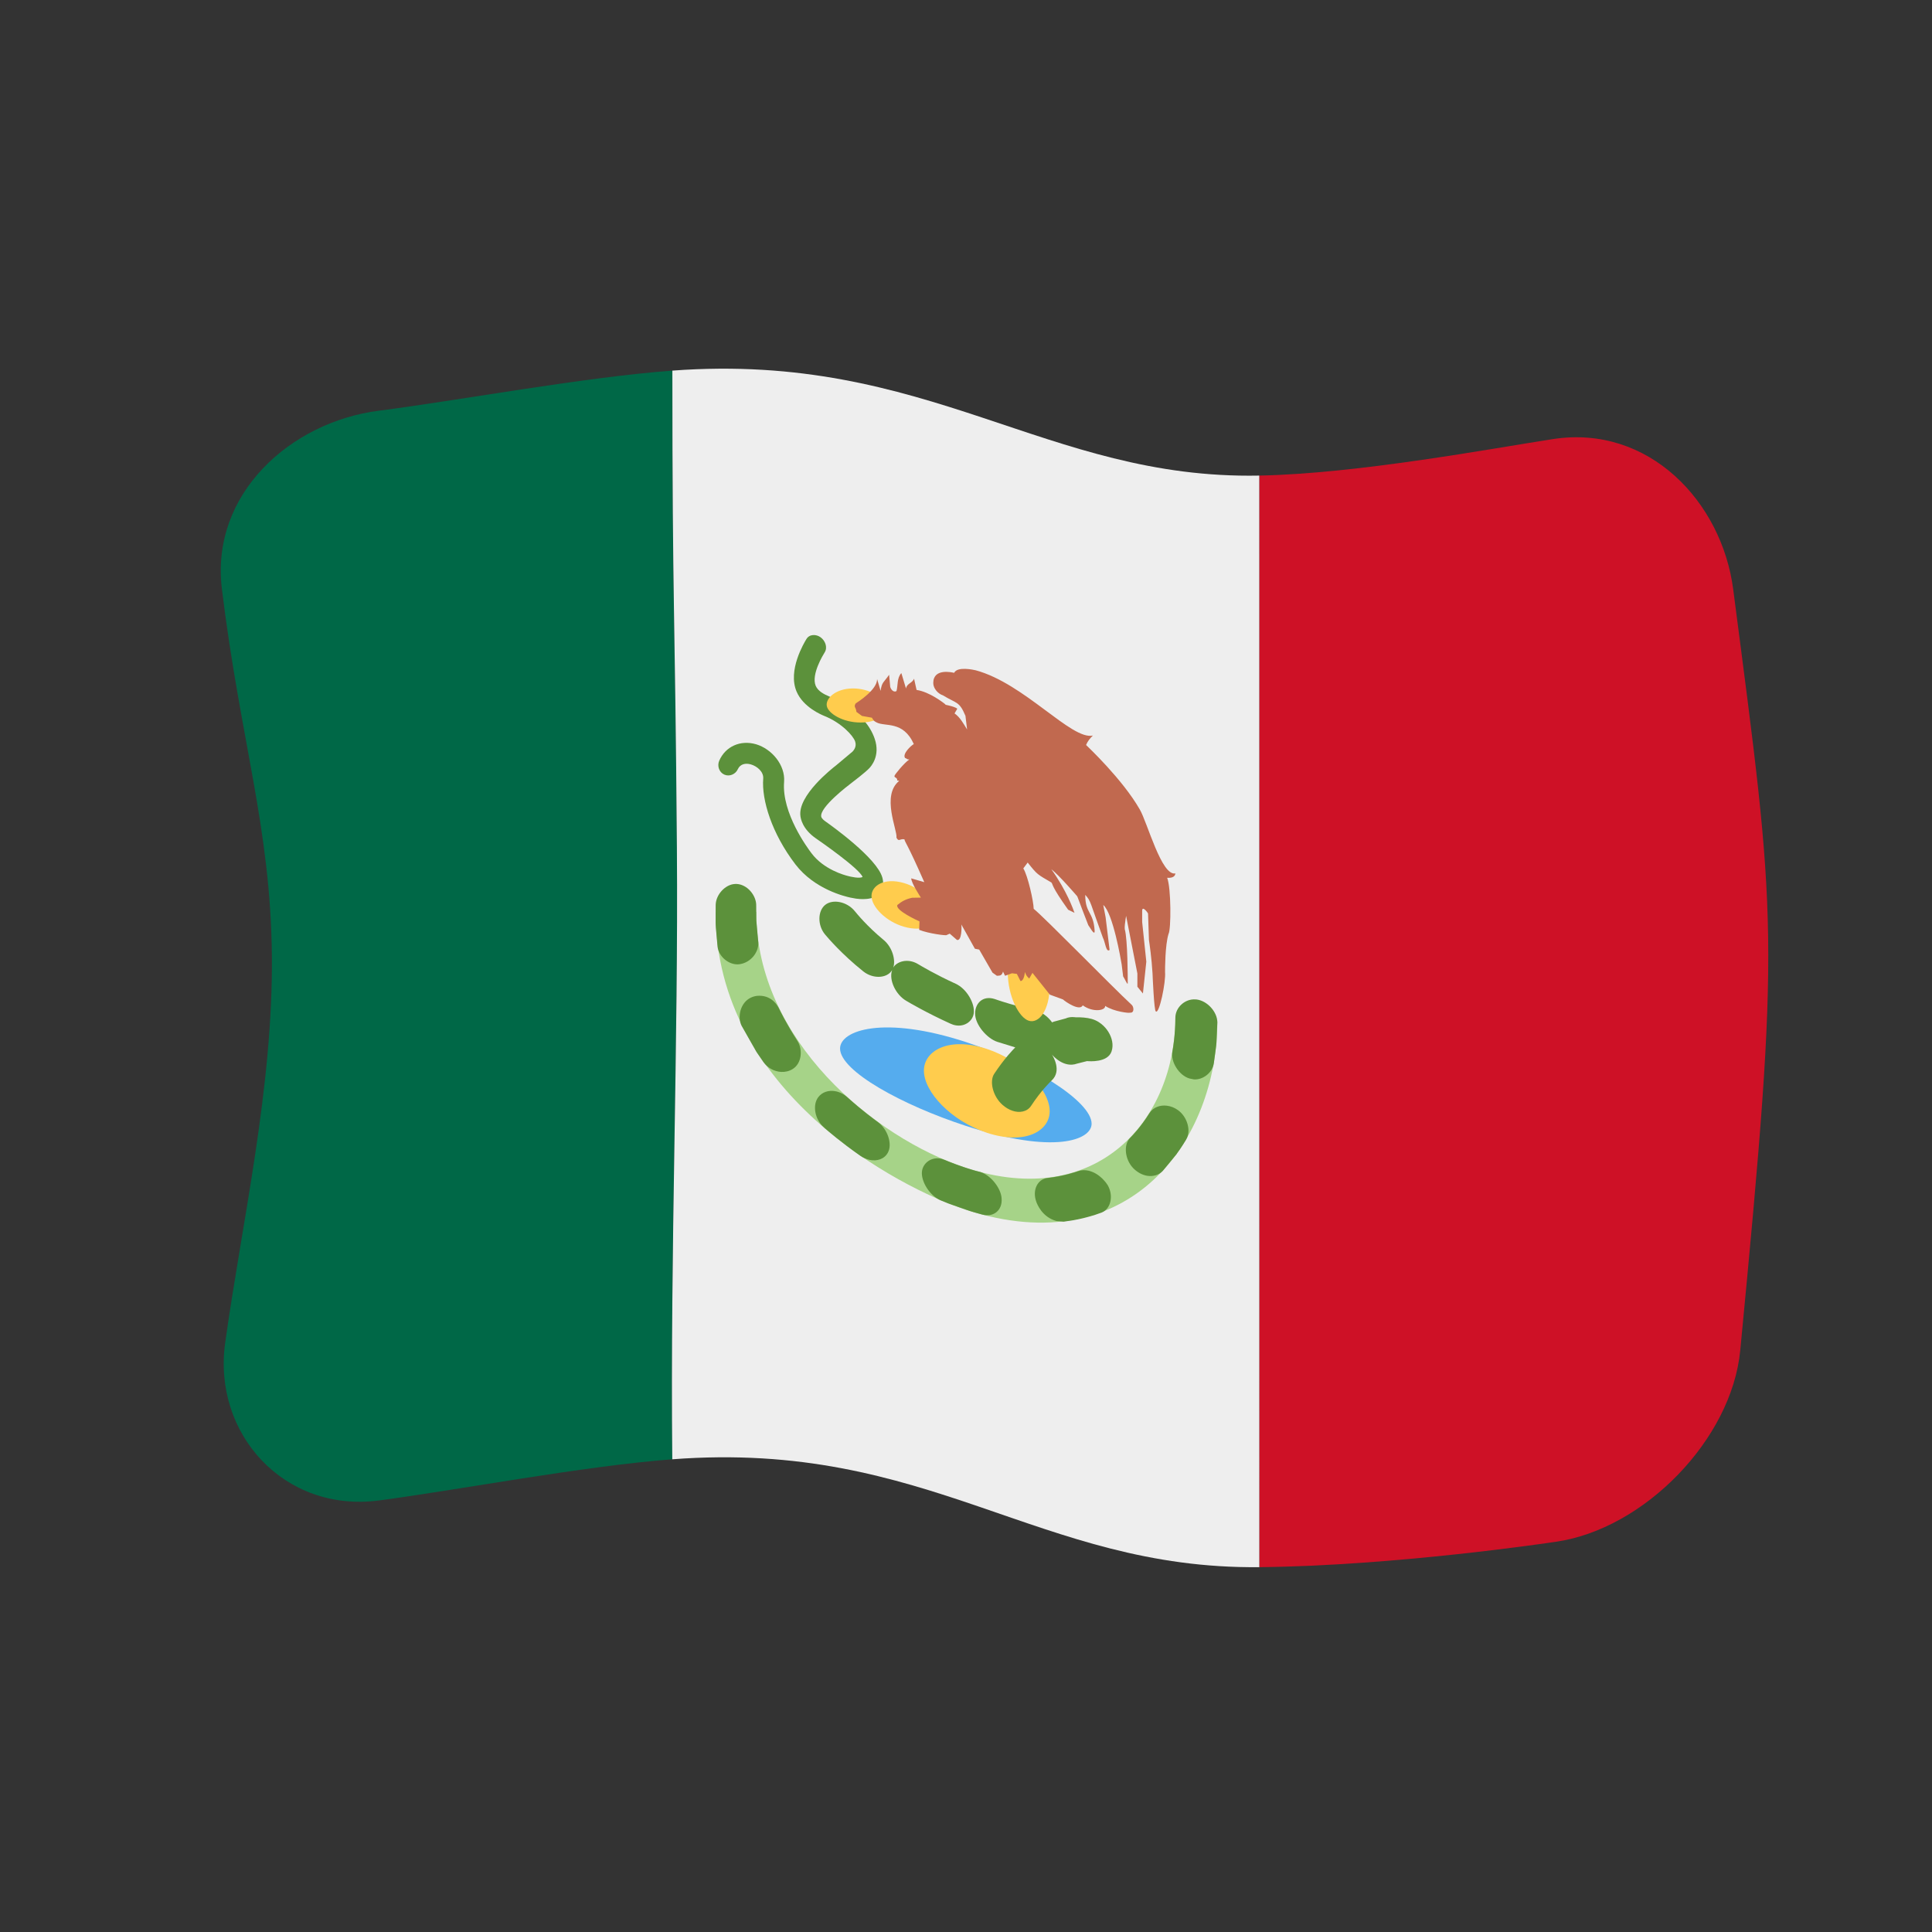<?xml version="1.0" encoding="UTF-8" standalone="no"?>
<!DOCTYPE svg PUBLIC "-//W3C//DTD SVG 1.1//EN" "http://www.w3.org/Graphics/SVG/1.1/DTD/svg11.dtd">
<svg width="100%" height="100%" viewBox="0 0 512 512" version="1.1" xmlns="http://www.w3.org/2000/svg" xmlns:xlink="http://www.w3.org/1999/xlink" xml:space="preserve" xmlns:serif="http://www.serif.com/" style="fill-rule:evenodd;clip-rule:evenodd;stroke-linejoin:round;stroke-miterlimit:2;">
    <rect x="0" y="0" width="512" height="512" fill="#333333" stroke="none"/>
    <g transform="matrix(1.116,-4.03717e-17,4.03717e-17,1.116,-13.969,-19.111)">
        <g transform="matrix(11.111,-2.35563e-31,0,11.111,-2371.15,-2417.74)">
            <g>
                <g transform="matrix(0.896,3.24196e-17,-3.24196e-17,0.896,219.046,223.655)">
                    <path d="M4,4.757C1.899,5.025 -0.023,6.737 0.255,9.01C0.697,12.631 1.416,14.687 1.447,17.745C1.48,20.89 0.734,24.117 0.333,26.993C0.032,29.153 1.734,31.048 4.002,30.751C5.824,30.512 8.869,29.931 10.998,29.769C10.948,24.724 11.144,19.893 11.108,15.182C11.065,9.477 11,9.494 11,3.801C8.878,3.959 5.852,4.521 4,4.757Z" style="fill:rgb(0,104,71);fill-rule:nonzero;"/>
                </g>
                <g transform="matrix(0.896,3.24196e-17,-3.24196e-17,0.896,219.046,223.655)">
                    <path d="M32,5.435C30.514,5.665 27.333,6.26 24.999,6.305C25,14.984 25,23.663 25,32.342C28.254,32.308 31.901,31.761 32.069,31.737C34.172,31.438 36.268,29.3 36.472,27.17C37.437,17.129 37.336,16.966 36.304,9.019C36.033,6.93 34.291,5.079 32,5.435Z" style="fill:rgb(206,17,38);fill-rule:nonzero;"/>
                </g>
                <g transform="matrix(0.896,3.24196e-17,-3.24196e-17,0.896,219.046,223.655)">
                    <path d="M11,3.801C17.121,3.347 19.908,6.404 24.999,6.305C25,14.984 25,23.663 25,32.342C19.723,32.397 17.134,29.302 10.998,29.769C10.948,24.724 11.144,19.893 11.108,15.182C11.065,9.477 11,9.494 11,3.801Z" style="fill:rgb(238,238,238);fill-rule:nonzero;"/>
                </g>
                <g transform="matrix(0.896,3.24196e-17,-3.24196e-17,0.896,219.046,223.655)">
                    <path d="M22.999,19.211C22.999,21.679 21.134,23.839 18,22.816C15.816,22.103 13,19.767 13,16.711C12.923,16.708 12.593,16.695 12.032,16.72C12.03,21.002 16.39,23.291 18,23.816C21.931,25.099 23.999,22.139 23.999,19.323L22.999,19.211Z" style="fill:rgb(166,211,136);fill-rule:nonzero;"/>
                </g>
                <g transform="matrix(0.896,3.24196e-17,-3.24196e-17,0.896,219.046,223.655)">
                    <path d="M13.543,19.016C13.523,18.976 13.395,18.712 13.075,18.712C13.004,18.711 12.934,18.727 12.87,18.758C12.62,18.878 12.546,19.22 12.651,19.428L12.947,19.949L12.947,19.95L12.951,19.956L12.951,19.957L12.959,19.968L12.959,19.969L12.963,19.977L12.967,19.983L12.967,19.984L12.97,19.989L12.97,19.991L12.977,20.003L12.978,20.005L12.985,20.015L12.986,20.018L12.989,20.023L12.99,20.024L12.992,20.028L12.996,20.036L13,20.043L13.007,20.053L13.007,20.054L13.012,20.061L13.012,20.062L13.173,20.296C13.27,20.432 13.428,20.519 13.594,20.529C13.691,20.534 13.788,20.512 13.87,20.46C14.086,20.327 14.121,19.991 13.973,19.774C13.717,19.374 13.573,19.079 13.543,19.016ZM13.046,17.4L13.003,16.921L13,16.565C13.007,16.324 12.786,16.049 12.519,16.045L12.485,16.047C12.266,16.06 12.039,16.293 12.033,16.546L12.032,16.856L12.032,16.946L12.032,16.951L12.032,16.979L12.033,16.982L12.032,16.984L12.032,16.987L12.033,16.989L12.033,17.018L12.034,17.021L12.034,17.032L12.035,17.051L12.036,17.06L12.036,17.071L12.078,17.545C12.109,17.783 12.346,17.974 12.568,17.963L12.614,17.958C12.871,17.918 13.083,17.665 13.046,17.4ZM18.34,22.914L18.334,22.913L18.21,22.881C17.843,22.774 17.555,22.653 17.5,22.63L17.429,22.605C17.191,22.539 16.974,22.697 16.953,22.907C16.929,23.138 17.135,23.482 17.4,23.593L17.525,23.643L17.529,23.646L17.531,23.645L17.534,23.647L17.536,23.648L17.542,23.651L17.548,23.653L17.551,23.655L17.552,23.655L17.558,23.656L17.561,23.658L17.566,23.66L17.577,23.665L17.59,23.669L17.596,23.672L17.609,23.676L18.068,23.837L18.107,23.85L18.114,23.851L18.12,23.854L18.135,23.859L18.14,23.86L18.159,23.866L18.165,23.867L18.166,23.867L18.171,23.87L18.172,23.869L18.178,23.872L18.179,23.872L18.184,23.873L18.192,23.876L18.198,23.877L18.204,23.879L18.205,23.88L18.211,23.881L18.218,23.883L18.223,23.884L18.243,23.891L18.248,23.891L18.252,23.892L18.256,23.893L18.26,23.895L18.265,23.897L18.269,23.897L18.274,23.899L18.401,23.934C18.665,23.999 18.871,23.827 18.854,23.557C18.847,23.312 18.596,22.989 18.34,22.914ZM15.901,21.724C15.841,21.68 15.526,21.452 15.177,21.137C15.092,21.06 14.988,21.005 14.874,20.987C14.727,20.963 14.574,21.009 14.481,21.13C14.336,21.318 14.398,21.664 14.611,21.847L14.612,21.848L14.618,21.853L14.624,21.86L14.63,21.865L14.636,21.871C14.701,21.927 15.03,22.212 15.478,22.526C15.547,22.575 15.625,22.61 15.708,22.628C15.875,22.663 16.057,22.612 16.141,22.453C16.253,22.248 16.133,21.892 15.901,21.724ZM20.931,22.886C20.849,22.867 20.762,22.867 20.683,22.895C20.626,22.915 20.33,23.016 19.949,23.059C19.71,23.084 19.578,23.35 19.682,23.63C19.7,23.679 19.817,23.992 20.162,24.086L20.335,24.101L20.469,24.081L20.471,24.082L20.477,24.08L20.483,24.078L20.487,24.08L20.491,24.079L20.493,24.077L20.499,24.078L20.501,24.077L20.504,24.076L20.517,24.074L20.526,24.073L20.533,24.071L20.539,24.07L20.541,24.071L20.555,24.068L20.562,24.066L20.568,24.065L20.569,24.064L20.576,24.065L20.585,24.063L20.589,24.061L20.591,24.061L20.597,24.059L20.605,24.059L20.611,24.057L20.612,24.058L20.619,24.056L20.62,24.055L20.641,24.052L20.655,24.048L20.663,24.048L20.669,24.046L20.67,24.047L20.684,24.043L20.684,24.042L20.69,24.041L20.691,24.042L20.713,24.036L20.72,24.036L20.741,24.03L20.742,24.03L20.749,24.031L20.755,24.027L20.769,24.024L20.769,24.023L20.783,24.021L20.784,24.022L20.791,24.02L20.792,24.019L20.797,24.017L20.798,24.018L20.805,24.016L20.811,24.014L20.813,24.015L20.819,24.013L20.819,24.012L20.826,24.011L20.827,24.01L20.833,24.009L20.833,24.008L20.839,24.007L20.841,24.007L20.845,24.005L20.848,24.005L20.862,24.001L20.868,24.001L20.869,24L20.877,23.998L20.881,23.996L20.891,23.994L20.895,23.992L20.898,23.992L20.902,23.991L20.905,23.99L20.909,23.989L20.915,23.987L20.918,23.985L20.927,23.985L20.929,23.984L20.933,23.983L20.937,23.981L20.943,23.98L20.95,23.977L20.955,23.977L20.957,23.976L20.961,23.975L20.967,23.973L20.971,23.972L20.975,23.97L20.977,23.969L20.985,23.969L20.985,23.968L20.989,23.967L20.996,23.964L21.005,23.962L21.005,23.961L21.017,23.959L21.025,23.956L21.045,23.95L21.046,23.951L21.236,23.885C21.45,23.804 21.532,23.499 21.387,23.235C21.363,23.197 21.206,22.953 20.931,22.886ZM23.501,18.801L23.477,18.8C23.227,18.781 22.999,18.992 22.998,19.233C22.998,19.645 22.938,19.986 22.926,20.05C22.884,20.288 23.083,20.611 23.334,20.686L23.44,20.707C23.653,20.723 23.876,20.551 23.913,20.336L23.913,20.331L23.915,20.327L23.914,20.325L23.915,20.323L23.915,20.321L23.916,20.319L23.916,20.316L23.917,20.314L23.917,20.305L23.919,20.301L23.919,20.295L23.971,19.908L23.97,19.907L23.971,19.904L23.971,19.903L23.972,19.899L23.972,19.888L23.974,19.885L23.974,19.884L23.973,19.881L23.973,19.879L23.974,19.876L23.974,19.872L23.976,19.871L23.974,19.868L23.974,19.864L23.976,19.861L23.976,19.842L23.978,19.839L23.978,19.838L23.999,19.345C23.999,19.099 23.76,18.831 23.501,18.801ZM23.058,21.439C22.981,21.384 22.89,21.346 22.795,21.335C22.634,21.314 22.467,21.373 22.378,21.515C22.17,21.849 21.958,22.064 21.915,22.106C21.756,22.271 21.794,22.621 21.995,22.827C22.086,22.919 22.2,22.986 22.328,23.007C22.463,23.028 22.604,22.991 22.698,22.89L23.028,22.489L23.039,22.471L23.04,22.47L23.044,22.465L23.044,22.464L23.048,22.457L23.052,22.452L23.053,22.453L23.057,22.448L23.057,22.447L23.06,22.44L23.062,22.439L23.066,22.434L23.066,22.433L23.069,22.428L23.07,22.428L23.074,22.422L23.077,22.416L23.08,22.414L23.082,22.409L23.084,22.41L23.086,22.404L23.087,22.402L23.091,22.399L23.095,22.392L23.096,22.389L23.1,22.387L23.102,22.384L23.102,22.38L23.105,22.379L23.109,22.372L23.112,22.367L23.114,22.365L23.116,22.361L23.122,22.353L23.125,22.349L23.126,22.346L23.132,22.338L23.134,22.334L23.142,22.324L23.142,22.321L23.147,22.315L23.15,22.312L23.15,22.309L23.154,22.305L23.154,22.302L23.157,22.298L23.159,22.297L23.166,22.287L23.166,22.285L23.17,22.28L23.172,22.277L23.173,22.275L23.176,22.271L23.178,22.267L23.18,22.265L23.182,22.261L23.184,22.259L23.186,22.254L23.188,22.253L23.19,22.247L23.192,22.246L23.194,22.243L23.196,22.241L23.198,22.236L23.2,22.234L23.202,22.229L23.202,22.227L23.206,22.222L23.207,22.22L23.211,22.216L23.211,22.215L23.214,22.209L23.216,22.208L23.218,22.202L23.218,22.201L23.223,22.197L23.226,22.191L23.226,22.19L23.23,22.183L23.232,22.183L23.257,22.139C23.38,21.933 23.281,21.596 23.058,21.439Z" style="fill:rgb(92,145,59);fill-rule:nonzero;"/>
                </g>
                <g transform="matrix(0.896,3.24196e-17,-3.24196e-17,0.896,219.046,223.655)">
                    <path d="M18,19.816C19.541,20.319 21,21.228 21,21.765C21,22.151 20.118,22.507 18,21.816C16.487,21.322 15,20.511 15,19.971C15,19.535 16.038,19.175 18,19.816Z" style="fill:rgb(85,172,238);"/>
                </g>
                <g transform="matrix(0.896,3.24196e-17,-3.24196e-17,0.896,219.046,223.655)">
                    <path d="M18.5,19.98C19.347,20.26 20,20.956 20,21.467C20,21.939 19.414,22.282 18.5,21.98C17.651,21.7 17,21.009 17,20.498C17,20.026 17.588,19.679 18.5,19.98Z" style="fill:rgb(255,204,77);"/>
                </g>
                <g transform="matrix(0.896,3.24196e-17,-3.24196e-17,0.896,219.046,223.655)">
                    <path d="M19.117,21.457C19.029,21.429 18.947,21.378 18.878,21.318C18.643,21.113 18.558,20.752 18.677,20.574C18.92,20.207 19.133,19.99 19.179,19.944L18.749,19.811C18.504,19.73 18.221,19.405 18.221,19.136C18.221,18.892 18.406,18.697 18.693,18.792L18.775,18.82C18.843,18.843 19.192,18.958 19.647,19.062C19.813,19.097 19.959,19.211 20.057,19.347L20.1,19.33L20.38,19.254C20.445,19.223 20.519,19.216 20.591,19.223L20.627,19.227C20.744,19.223 20.885,19.233 21,19.265C21.253,19.335 21.38,19.541 21.401,19.576C21.485,19.711 21.529,19.884 21.476,20.039C21.385,20.313 20.941,20.275 20.891,20.271L20.653,20.331C20.342,20.443 20.087,20.154 20.054,20.115C20.08,20.157 20.293,20.499 20.052,20.729C20.006,20.772 19.793,20.978 19.556,21.339C19.459,21.487 19.272,21.509 19.117,21.457ZM17.697,19.403L17.631,19.377C17.07,19.122 16.657,18.88 16.575,18.831C16.329,18.686 16.164,18.342 16.238,18.113L16.244,18.095L16.232,18.115C16.11,18.298 15.783,18.316 15.551,18.129C15.033,17.714 14.709,17.33 14.644,17.253C14.46,17.035 14.464,16.693 14.644,16.546C14.825,16.399 15.166,16.466 15.351,16.694C15.4,16.754 15.645,17.056 16.039,17.381C16.256,17.561 16.33,17.877 16.268,18.041C16.348,17.901 16.607,17.806 16.858,17.956C16.928,17.998 17.273,18.205 17.758,18.426C18.024,18.547 18.22,18.901 18.189,19.128C18.165,19.328 17.947,19.483 17.697,19.403ZM15.245,16.371C15.125,16.344 14.395,16.179 13.934,15.577C13.371,14.84 13.127,14.042 13.167,13.533C13.18,13.366 13.016,13.235 12.872,13.194C12.748,13.158 12.619,13.182 12.561,13.309C12.506,13.43 12.361,13.492 12.238,13.437C12.114,13.381 12.065,13.23 12.117,13.108C12.264,12.767 12.622,12.604 12.998,12.714C13.367,12.824 13.697,13.205 13.665,13.612C13.606,14.358 14.228,15.191 14.315,15.308C14.612,15.706 15.11,15.836 15.19,15.856C15.239,15.87 15.468,15.924 15.537,15.878C15.46,15.677 14.519,15.024 14.424,14.959C14.098,14.733 14.062,14.481 14.055,14.43C13.984,13.936 14.813,13.289 14.907,13.216L15.299,12.887C15.365,12.815 15.389,12.736 15.359,12.645C15.313,12.51 15.04,12.207 14.631,12.041C14.565,12.014 14.124,11.835 13.963,11.457C13.746,10.949 14.144,10.292 14.197,10.205C14.27,10.082 14.433,10.086 14.537,10.163C14.643,10.24 14.709,10.399 14.634,10.52C14.599,10.577 14.306,11.05 14.419,11.32C14.473,11.447 14.622,11.524 14.739,11.572C14.849,11.618 15.606,11.93 15.827,12.585C15.965,12.995 15.737,13.241 15.699,13.283C15.608,13.382 15.294,13.621 15.258,13.648C15.19,13.7 14.517,14.211 14.55,14.436C14.557,14.486 14.628,14.538 14.657,14.558C14.781,14.646 15.882,15.427 16.009,15.895C16.041,16.013 16.036,16.138 15.967,16.243C15.821,16.458 15.43,16.403 15.382,16.396L15.245,16.371Z" style="fill:rgb(92,145,59);fill-rule:nonzero;"/>
                </g>
                <g transform="matrix(0.896,3.24196e-17,-3.24196e-17,0.896,219.046,223.655)">
                    <path d="M19.5,17.308C19.73,17.383 20,17.884 20,18.467C20,19.084 19.73,19.383 19.5,19.308C19.269,19.234 19,18.728 19,18.145C19,17.528 19.27,17.234 19.5,17.308Z" style="fill:rgb(255,204,77);"/>
                </g>
                <g transform="matrix(0.896,3.24196e-17,-3.24196e-17,0.896,219.046,223.655)">
                    <path d="M17.292,16.777C17.292,17.025 16.988,17.2 16.521,17.065C16.09,16.94 15.75,16.588 15.75,16.334C15.75,16.08 16.064,15.89 16.521,16.023C16.954,16.148 17.292,16.516 17.292,16.777ZM16.105,11.8C16.14,11.958 15.951,12.195 15.486,12.195C15.07,12.194 14.726,11.985 14.685,11.807C14.645,11.629 14.882,11.386 15.303,11.382C15.701,11.379 16.062,11.607 16.105,11.8Z" style="fill:rgb(255,204,77);fill-rule:nonzero;"/>
                </g>
                <g transform="matrix(0.896,3.24196e-17,-3.24196e-17,0.896,219.046,223.655)">
                    <path d="M22.532,19.085C22.613,19.163 22.774,18.384 22.752,18.147C22.752,18.074 22.752,17.503 22.835,17.237C22.897,17.133 22.899,16.142 22.802,15.898C22.886,15.905 22.988,15.891 22.999,15.794C22.667,15.865 22.33,14.575 22.147,14.265C21.736,13.548 20.903,12.766 20.868,12.731C20.904,12.643 20.962,12.571 21.03,12.506C20.52,12.62 19.4,11.263 18.235,10.949C18.194,10.94 17.799,10.848 17.721,11.01C17.678,11 17.223,10.89 17.223,11.253C17.223,11.382 17.335,11.508 17.452,11.546C17.787,11.75 17.842,11.683 17.991,12.036L18.03,12.361C17.944,12.223 17.864,12.07 17.731,11.978L17.796,11.866C17.723,11.8 17.421,11.76 17.519,11.766C17.47,11.727 17.134,11.463 16.825,11.418L16.765,11.15C16.723,11.258 16.588,11.263 16.573,11.385L16.462,11.016C16.353,11.132 16.384,11.306 16.346,11.445C16.274,11.486 16.209,11.401 16.196,11.341L16.17,11.056C16.046,11.239 15.996,11.224 15.967,11.44L15.884,11.158C15.886,11.413 15.425,11.706 15.373,11.739C15.317,11.829 15.38,11.824 15.39,11.941L15.522,12.038L15.759,12.08C15.806,12.152 15.797,12.152 15.869,12.192C16.072,12.302 16.504,12.142 16.759,12.709C16.692,12.745 16.482,12.943 16.55,13.04C16.607,13.057 16.583,13.077 16.652,13.076C16.524,13.163 16.3,13.442 16.3,13.464C16.278,13.511 16.378,13.505 16.362,13.578L16.412,13.586C15.975,13.935 16.375,14.771 16.345,14.941C16.403,15.052 16.421,14.961 16.535,14.98C16.554,15.068 16.586,15.041 17.009,16.003L16.697,15.912C16.703,16.028 16.905,16.337 16.928,16.371L16.719,16.375C16.577,16.405 16.478,16.455 16.367,16.547C16.309,16.672 16.846,16.917 16.894,16.939L16.887,17.14C17.118,17.232 17.54,17.282 17.54,17.265L17.616,17.231L17.787,17.38C17.905,17.418 17.903,17.061 17.892,17.011L18.216,17.591L18.319,17.611L18.636,18.161L18.741,18.236C18.832,18.234 18.86,18.223 18.887,18.136L18.935,18.236L19.101,18.176L19.217,18.191L19.304,18.362C19.387,18.358 19.407,18.179 19.408,18.147C19.447,18.239 19.447,18.236 19.512,18.303L19.589,18.166L20.004,18.686L20.318,18.801C20.371,18.853 20.717,19.09 20.789,18.941C21.036,19.118 21.336,19.066 21.323,18.954C21.535,19.095 21.911,19.131 21.911,19.116C22.026,19.129 22.008,18.981 21.96,18.933C21.489,18.497 19.891,16.859 19.618,16.638C19.618,16.469 19.477,15.84 19.371,15.675L19.475,15.535C19.71,15.831 19.705,15.814 20.041,16.011C20.081,16.056 20.026,16.081 20.44,16.66L20.592,16.734C20.56,16.645 20.408,16.211 20.038,15.692C20.245,15.861 20.609,16.285 20.656,16.339C20.682,16.392 20.672,16.39 20.921,17.029C20.943,17.049 21.083,17.318 21.072,17.154C21.042,16.699 20.848,16.757 20.848,16.306C20.988,16.458 20.957,16.473 21.269,17.327C21.324,17.424 21.343,17.691 21.429,17.62L21.334,16.839L21.278,16.547C21.509,16.743 21.698,17.848 21.717,17.965L21.752,18.25C21.789,18.304 21.863,18.477 21.862,18.412C21.862,18.309 21.862,17.378 21.791,17.124C21.777,17.016 21.848,16.693 21.821,16.798L22.092,18.182L22.092,18.497L22.224,18.659L22.305,17.9L22.206,16.954L22.206,16.69C22.204,16.553 22.334,16.723 22.346,16.749L22.368,17.384C22.378,17.447 22.433,17.827 22.453,18.177C22.456,18.25 22.491,19.085 22.532,19.085Z" style="fill:rgb(193,105,79);fill-rule:nonzero;"/>
                </g>
            </g>
        </g>
    </g>
</svg>
